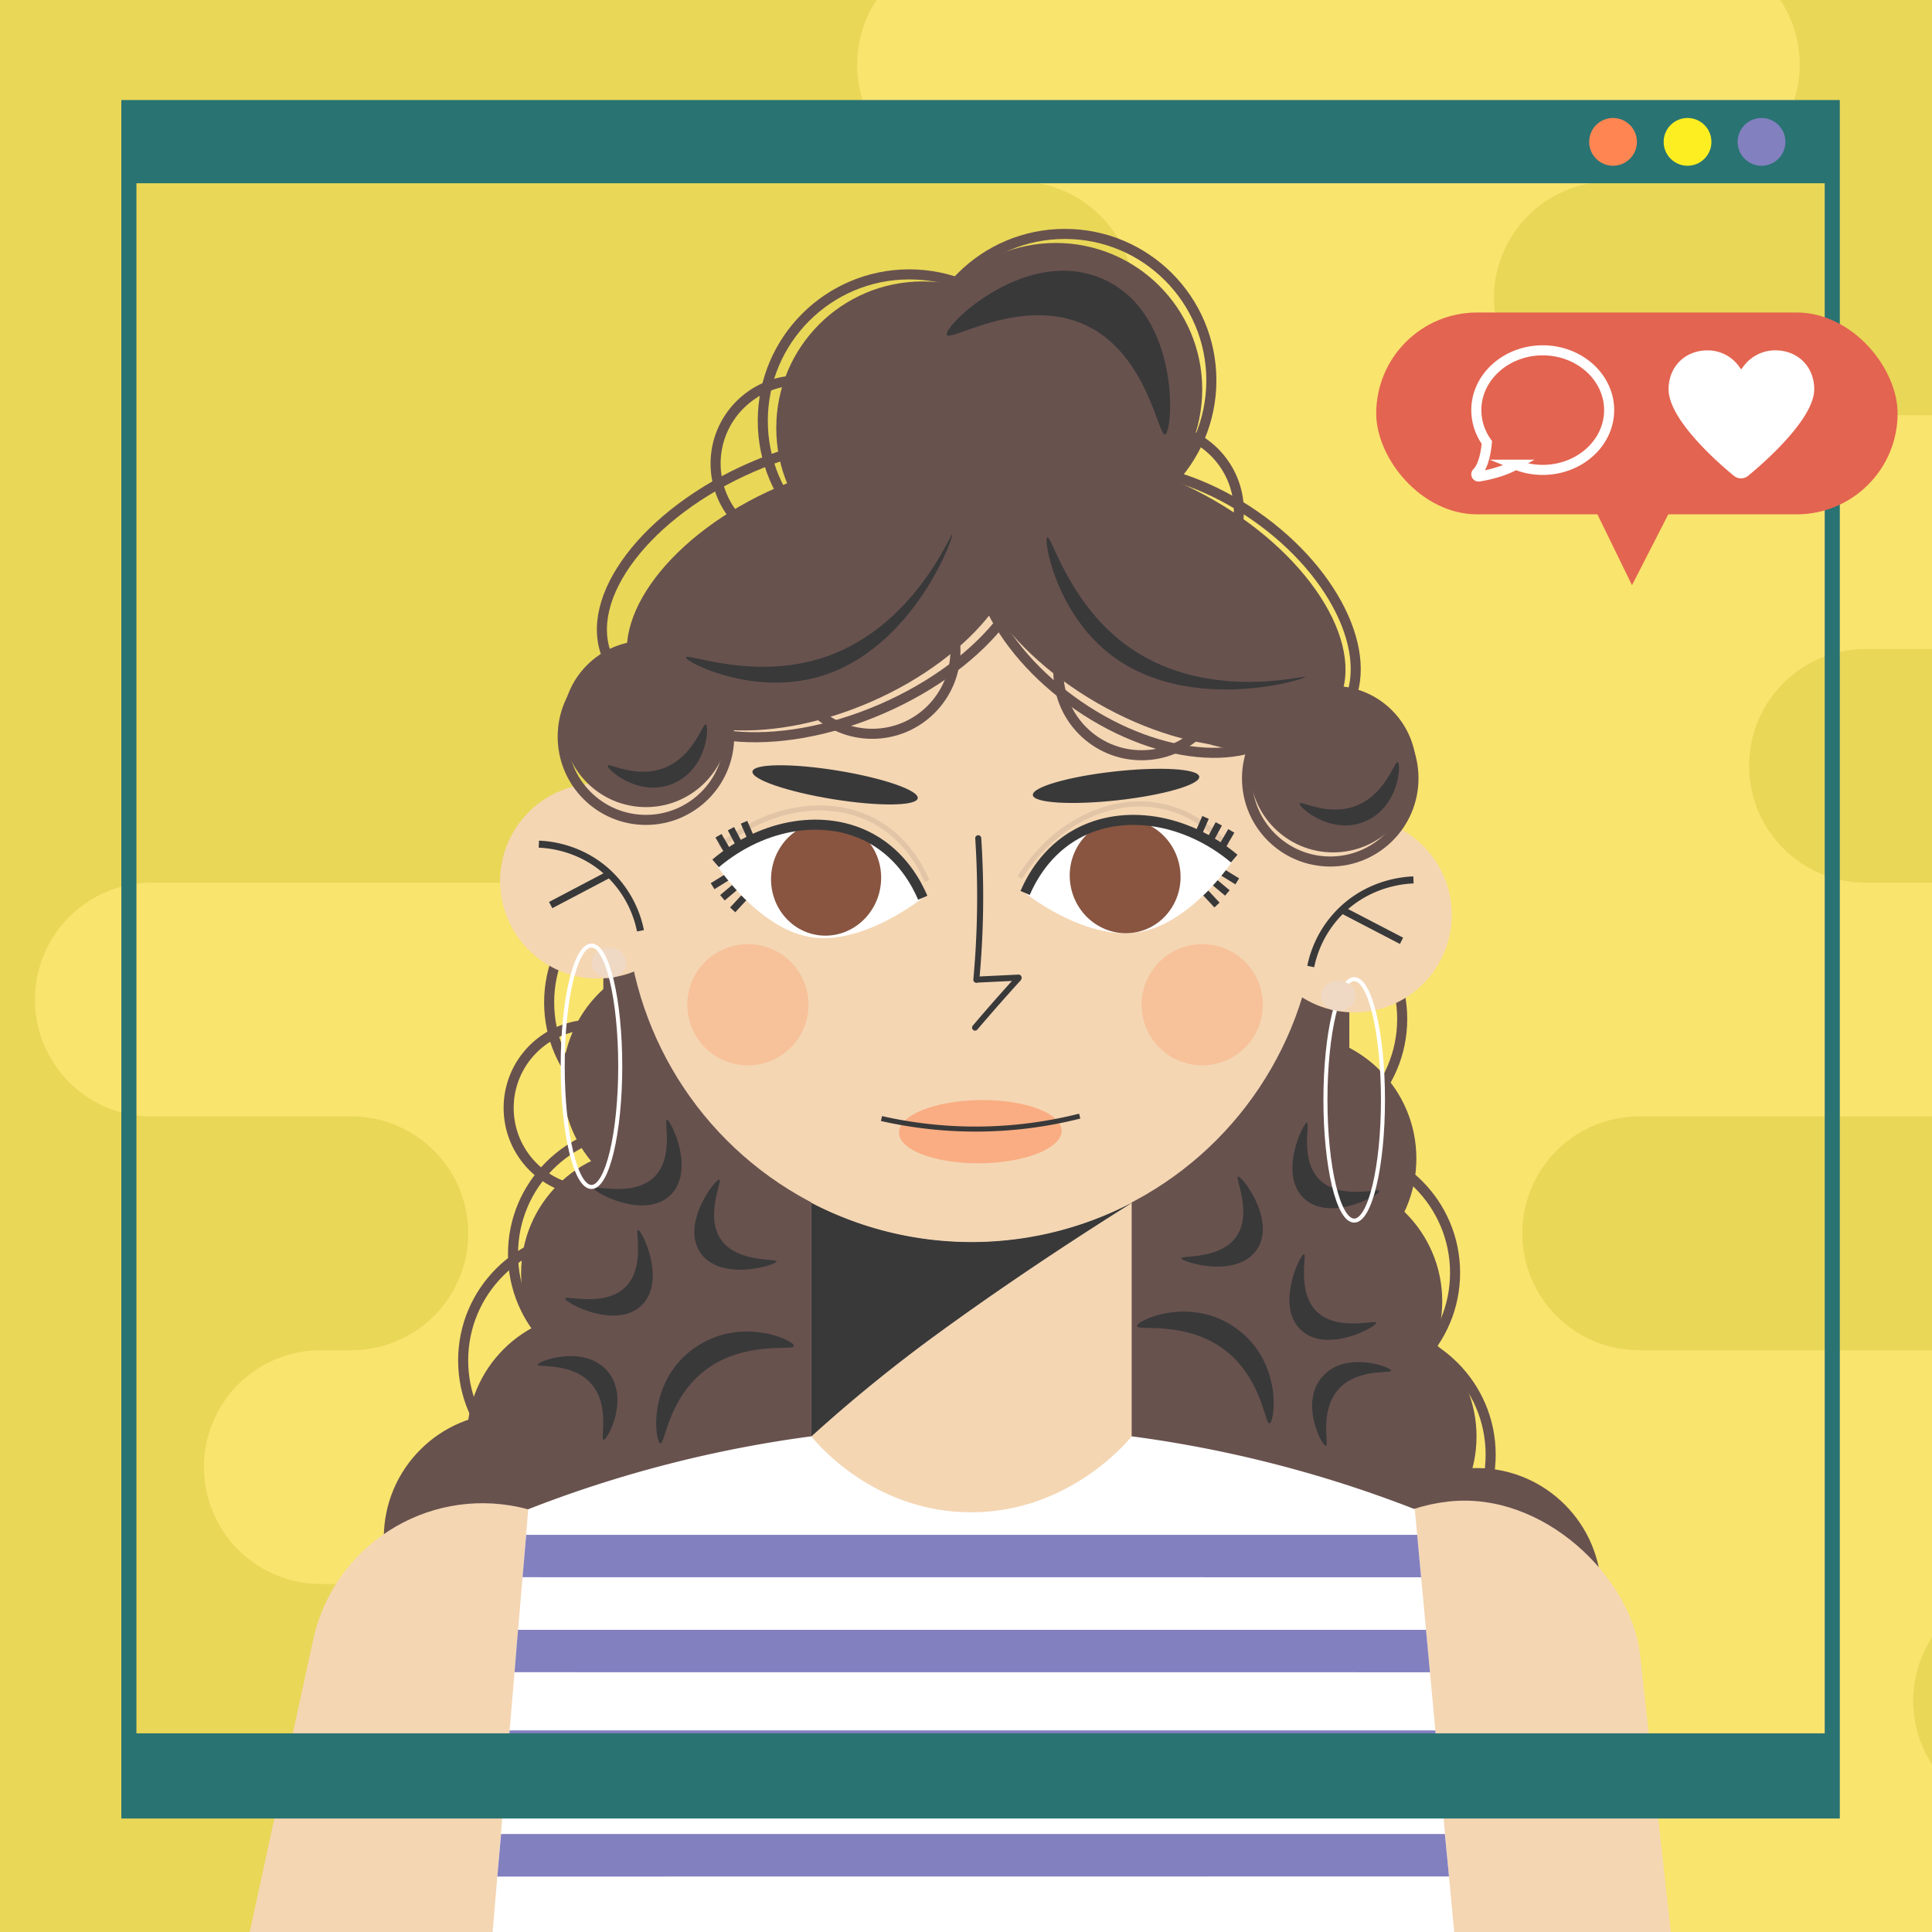 <svg xmlns="http://www.w3.org/2000/svg" viewBox="0 0 1920 1920"><defs><style>.cls-1{fill:#e9d758;}.cls-2{fill:#f9e46e;}.cls-3{fill:#68524e;}.cls-13,.cls-14,.cls-18,.cls-19,.cls-21,.cls-23,.cls-4,.cls-9{fill:none;stroke-miterlimit:10;}.cls-4{stroke:#68524e;}.cls-21,.cls-23,.cls-4{stroke-width:10px;}.cls-5{fill:#f4d6b3;}.cls-6{fill:#fff;}.cls-7{fill:#39393a;}.cls-10,.cls-17,.cls-8{fill:#ff8552;}.cls-8{opacity:0.5;}.cls-18,.cls-21,.cls-9{stroke:#39393a;}.cls-19,.cls-9{stroke-width:5px;}.cls-10{opacity:0.25;}.cls-11{fill:#efd9c5;}.cls-12{fill:#8380c0;}.cls-13,.cls-23{stroke:#fff;}.cls-13{stroke-width:4px;}.cls-14{stroke:#297373;stroke-width:15px;}.cls-15{fill:#297373;}.cls-16{fill:#fcee21;}.cls-18{stroke-width:7px;}.cls-19{stroke:#e2c4a6;}.cls-20{fill:#895540;}.cls-22{fill:#e36450;}</style></defs><g id="BACKGROUND"><rect class="cls-1" x="-61.35" y="-31.92" width="2025.47" height="2025.47"/></g><g id="_2ND_BACK" data-name="2ND BACK"><path class="cls-2" d="M2242.91,1806.44H2017.5a116.15,116.15,0,1,1,0-232.3H2095a116.16,116.16,0,1,0,0-232.31H1630.09a116.16,116.16,0,1,1,0-232.31H2412a116.15,116.15,0,1,0,0-232.3H1855.49a116.16,116.16,0,1,1,0-232.31h211.32a116.16,116.16,0,1,0,0-232.31H1601.92a116.16,116.16,0,1,1,0-232.31h70.44a116.15,116.15,0,1,0,0-232.3H968a116.15,116.15,0,1,0,0,232.3h42.27a116.16,116.16,0,1,1,0,232.31H932.74a116.16,116.16,0,1,0,0,232.31H918.66a116.16,116.16,0,1,1,0,232.31H150.87a116.15,116.15,0,1,0,0,232.3H348.08a116.16,116.16,0,1,1,0,232.31H319.91a116.16,116.16,0,1,0,0,232.31H848.2a116.15,116.15,0,1,1,0,232.3H580.52a116.16,116.16,0,1,0,0,232.31H2242.81a116.16,116.16,0,1,0,0-232.31Z"/></g><g id="ELEMENTS"><circle class="cls-3" cx="1467.36" cy="1583" r="124.06"/><circle class="cls-3" cx="505.49" cy="1528.32" r="124.06"/><circle class="cls-4" cx="588.2" cy="1101.04" r="82.71"/><circle class="cls-4" cx="1357.34" cy="1445.61" r="124.06"/><circle class="cls-3" cx="1343.3" cy="1427.52" r="124.06"/><rect class="cls-5" x="1303.72" y="1490.27" width="344.72" height="664.68" rx="172.36" transform="translate(-191.85 173.75) rotate(-6.33)"/><circle class="cls-3" cx="588.2" cy="1428.54" r="124.06"/><rect class="cls-5" x="273.38" y="1490.27" width="344.72" height="664.68" rx="172.36" transform="translate(396.81 -53.08) rotate(12.25)"/><circle class="cls-4" cx="1269.43" cy="1012.67" r="124.06"/><circle class="cls-4" cx="1321.98" cy="1264.87" r="124.06"/><circle class="cls-4" cx="669.8" cy="996.16" r="124.06"/><circle class="cls-4" cx="633.88" cy="1246.13" r="124.06"/><circle class="cls-4" cx="584.34" cy="1351.96" r="124.06"/><circle class="cls-3" cx="1309.22" cy="1293.24" r="124.06"/><circle class="cls-3" cx="1283.51" cy="1151.29" r="124.06"/><circle class="cls-3" cx="641.92" cy="1265.31" r="124.06"/><circle class="cls-3" cx="683.01" cy="1074.8" r="124.06"/><path class="cls-3" d="M1340.94,1710.61H599.6V798.92C605.87,788.85,736,587.63,978.25,592.05c232.08,4.23,354.28,193.34,362.69,206.87Z"/><path class="cls-6" d="M1483.13,2327.73l-1027.56-4q34.71-411.94,69.41-823.9a1211.27,1211.27,0,0,1,881,0Q1444.56,1913.76,1483.13,2327.73Z"/><path class="cls-5" d="M1124.65,1427.52c-7,8.46-67.4,78.75-166.46,75.26-90.45-3.18-143.75-65.44-151.88-75.26V1109.18h318.34Z"/><path class="cls-7" d="M1124.65,1195.33c7.27-3.79-89.64,54.72-194.54,131.34a1512.41,1512.41,0,0,0-123.8,100.85V1195.33a344.31,344.31,0,0,0,318.34,0Z"/><circle class="cls-5" cx="965.48" cy="890.29" r="343.74"/><circle class="cls-5" cx="593.97" cy="875.53" r="96.92"/><circle class="cls-5" cx="1345.79" cy="909.2" r="96.92"/><ellipse class="cls-7" cx="829.88" cy="779.94" rx="14.38" ry="83.19" transform="translate(-72.92 1474.17) rotate(-80.78)"/><ellipse class="cls-7" cx="1109.08" cy="781.07" rx="83.19" ry="14.38" transform="translate(-79.32 126.97) rotate(-6.33)"/><ellipse class="cls-8" cx="974.3" cy="1124.55" rx="80.85" ry="31.42" transform="translate(-13.75 12.07) rotate(-0.7)"/><path class="cls-9" d="M876,1111.6a422.49,422.49,0,0,0,197-2.42"/><path class="cls-7" d="M969.17,833q1.79,27.45,1.89,55t-1.47,54.73q-.9,15.47-2.32,30.88a3,3,0,0,0,3,3,3.06,3.06,0,0,0,3-3q2.52-27.39,3.38-54.89t0-54.75q-.48-15.48-1.48-30.93a3.08,3.08,0,0,0-3-3,3,3,0,0,0-3,3Z"/><path class="cls-7" d="M970.77,976.53l41.48-2a3,3,0,0,0,0-6l-41.48,2a3,3,0,0,0,0,6Z"/><path class="cls-7" d="M1009.89,970.2q-17.05,18.74-33.61,37.91-4.72,5.46-9.39,11a3.09,3.09,0,0,0,0,4.25,3,3,0,0,0,4.24,0q16.41-19.3,33.32-38.16,4.81-5.38,9.68-10.72a3.07,3.07,0,0,0,0-4.24,3,3,0,0,0-4.24,0Z"/><circle class="cls-10" cx="743.25" cy="998.49" r="60.23"/><circle class="cls-10" cx="1194.76" cy="998.49" r="60.23"/><ellipse class="cls-11" cx="605.18" cy="956.8" rx="16.97" ry="14.98"/><ellipse class="cls-3" cx="818.58" cy="591.16" rx="207.24" ry="116.27" transform="translate(-167.63 374.51) rotate(-23.45)"/><ellipse class="cls-3" cx="1148.45" cy="597.9" rx="116.27" ry="207.24" transform="translate(56.43 1293.54) rotate(-60)"/><circle class="cls-3" cx="641.92" cy="719.39" r="82.71"/><circle class="cls-3" cx="1324.86" cy="764.39" r="82.71"/><circle class="cls-3" cx="917.02" cy="425.25" r="145.57"/><ellipse class="cls-4" cx="829.88" cy="597.9" rx="207.24" ry="116.27" transform="translate(-169.38 379.56) rotate(-23.45)"/><circle class="cls-4" cx="641.92" cy="732.09" r="82.71"/><circle class="cls-4" cx="1321.98" cy="773.45" r="82.71"/><ellipse class="cls-4" cx="1134.52" cy="609.52" rx="111.22" ry="183.65" transform="translate(-10.95 1198.21) rotate(-55.45)"/><circle class="cls-4" cx="866.8" cy="646.53" r="82.71"/><circle class="cls-4" cx="903.62" cy="418.25" r="145.57"/><circle class="cls-4" cx="793.86" cy="460.75" r="82.71"/><circle class="cls-4" cx="1148.45" cy="507.96" r="82.71"/><ellipse class="cls-4" cx="1182.69" cy="597.9" rx="111.22" ry="183.65" transform="matrix(0.57, -0.82, 0.82, 0.57, 19.47, 1232.84)"/><ellipse class="cls-4" cx="793.86" cy="570.82" rx="207.24" ry="116.27" transform="translate(-161.57 362.99) rotate(-23.45)"/><circle class="cls-4" cx="1134.52" cy="667.84" r="82.71"/><path class="cls-12" d="M1421.09,1661.88l-909.76-.06q1.74-21.06,3.47-42.11l902.36,0Z"/><path class="cls-12" d="M1430.41,1761.87H502.9l3.54-42.2h920Q1428.41,1740.77,1430.41,1761.87Z"/><path class="cls-12" d="M1440,1864.81l-945.78.09,3.75-42.29h937.94Q1438,1843.72,1440,1864.81Z"/><path class="cls-12" d="M1412.29,1567.48l-893-.07,3.65-42.13,885.44,0Q1410.32,1546.4,1412.29,1567.48Z"/><path class="cls-7" d="M946.34,531.13c2.1,1-41.62,123.16-143.45,144.1-62.83,12.93-122.48-17.89-121.11-22s63.66,21.35,130.29,2.16C906.45,628.24,944.44,530.22,946.34,531.13Z"/><path class="cls-7" d="M1297.05,672.7c.45,2.29-123.57,40.37-201.29-28.68-48-42.6-59-108.83-54.88-110.18s21,63.78,76.24,105.68C1195.38,698.86,1296.65,670.64,1297.05,672.7Z"/><path class="cls-7" d="M701.36,719.84c3.67.84,1.9,44.46-32.51,58.93s-66.72-15-64.86-18c1.6-2.57,29,13.4,56.82,2.1C689.39,751.3,698.11,719.09,701.36,719.84Z"/><path class="cls-7" d="M1389,757.41c3.67.84,1.9,44.46-32.51,58.93s-66.72-15-64.86-18c1.6-2.57,29,13.4,56.82,2.11C1377,788.87,1385.75,756.66,1389,757.41Z"/><path class="cls-7" d="M1367.7,1314.61c0,4.15-49.62,31.16-75,7s-.67-75.08,3.19-75.23c3.32-.13-7.48,37.2,12.57,56.93C1329.09,1323.64,1367.69,1311,1367.7,1314.61Z"/><path class="cls-7" d="M1370.71,1183.81c0,4.15-49.62,31.16-75,7s-.67-75.08,3.19-75.24c3.32-.13-7.47,37.2,12.57,56.94C1332.1,1192.84,1370.7,1180.15,1370.71,1183.81Z"/><path class="cls-7" d="M1230.39,1169.18c4.1-.64,38.37,44.29,18.4,73s-74.1,12.12-74.84,8.33c-.63-3.26,37.91,1.71,54.35-21.11C1245.21,1206,1226.78,1169.75,1230.39,1169.18Z"/><path class="cls-7" d="M1317.73,1436.91c-3.79.51-26.59-42.29-3.65-68.71s68.53-9.64,68.53-6.08c0,3.06-33.67-2.46-52.41,18.5C1310.92,1402.17,1321.07,1436.45,1317.73,1436.91Z"/><path class="cls-7" d="M1130,1318.08c-2-5.22,52.88-31.58,99.31,2.57s37.33,94.41,32.12,94c-4.49-.34-7.8-45.59-44.83-73.43C1178.57,1312.62,1131.83,1322.68,1130,1318.08Z"/><ellipse class="cls-13" cx="1345.79" cy="1093.07" rx="28.59" ry="119.96"/><ellipse class="cls-11" cx="1330.06" cy="989.61" rx="16.97" ry="14.98"/><path class="cls-7" d="M561.65,1290.5c0,4.15,50.06,31.15,75.64,7s.68-75.08-3.22-75.23c-3.35-.13,7.54,37.2-12.68,56.93C600.6,1299.53,561.66,1286.84,561.65,1290.5Z"/><path class="cls-7" d="M590.35,1181c0,4.15,50.06,31.16,75.64,7s.68-75.08-3.22-75.24c-3.35-.13,7.54,37.2-12.68,56.94C629.3,1190,590.36,1177.3,590.35,1181Z"/><path class="cls-7" d="M714.83,1172.29c-4.13-.65-38.7,44.29-18.56,73s74.76,12.12,75.51,8.33c.64-3.26-38.25,1.71-54.84-21.11C699.89,1209.07,718.48,1172.86,714.83,1172.29Z"/><path class="cls-7" d="M599.74,1431c3.82.52,26.83-42.28,3.68-68.7s-69.15-9.65-69.14-6.08c0,3.06,34-2.47,52.88,18.5C606.61,1396.3,596.37,1430.58,599.74,1431Z"/><path class="cls-7" d="M789.11,1337.89c2-5.21-53.36-31.57-100.2,2.57s-37.67,94.41-32.4,94c4.52-.34,7.86-45.59,45.23-73.43C740.15,1332.44,787.3,1342.49,789.11,1337.89Z"/><ellipse class="cls-13" cx="587.8" cy="1059.64" rx="28.59" ry="119.96"/><circle class="cls-3" cx="1049.19" cy="387.02" r="145.57"/><circle class="cls-4" cx="1058.26" cy="378.04" r="145.57"/><path class="cls-7" d="M940.85,332.77c-3.77-8.39,79.47-90.06,156.15-55.07s69.14,151.56,60.91,154c-7.08,2.07-17.33-79.34-78.56-108.36C1016.4,293.48,944.17,340.17,940.85,332.77Z"/><rect class="cls-14" x="128.09" y="106.92" width="1692.79" height="1692.79"/><rect class="cls-15" x="128.54" y="105.87" width="1692.79" height="76.24"/><circle class="cls-16" cx="1677.06" cy="140.99" r="23.74"/><circle class="cls-12" cx="1750.58" cy="140.99" r="23.74"/><circle class="cls-17" cx="1603.02" cy="140.99" r="23.74"/><rect class="cls-15" x="124.37" y="1722.57" width="1692.79" height="76.24"/><path class="cls-18" d="M535.5,838.93c8.76.33,39.63,2.56,67,26.75a108.11,108.11,0,0,1,34,59.3"/><line class="cls-18" x1="547.25" y1="899.44" x2="604.9" y2="869.11"/><path class="cls-18" d="M1404.69,874.46c-8.86.33-40.09,2.56-67.74,26.76a107.76,107.76,0,0,0-34.36,59.3"/><line class="cls-18" x1="1392.81" y1="934.98" x2="1334.49" y2="904.65"/><path class="cls-19" d="M715.36,841.37c47.7-40.18,109.45-49.69,154.77-24.64,30.72,17,45.23,45.07,51.1,58.8"/><path class="cls-19" d="M1013.47,872.17c32.93-53,88.71-81.12,139.55-71.31,34.47,6.64,57,28.86,66.79,40.1"/><line class="cls-18" x1="724.63" y1="870.48" x2="708.17" y2="880.68"/><line class="cls-18" x1="731.33" y1="880.88" x2="717.93" y2="892.2"/><line class="cls-18" x1="739.23" y1="892.2" x2="728.13" y2="904.21"/><path class="cls-6" d="M917,892.2s-59.23,48-112.23,38.91c-50.94-8.71-91.22-69.23-93.64-73.07h0a191,191,0,0,1,53-28.63c11.19-3.91,35.32-12.33,59.2-10.28C879.09,823.9,912.48,883.78,917,892.2Z"/><ellipse class="cls-20" cx="818.56" cy="875.58" rx="56.7" ry="54.5" transform="matrix(0.16, -0.99, 0.99, 0.16, -176.83, 1543.32)"/><path class="cls-21" d="M711.15,858c47.7-40.18,109.45-49.69,154.77-24.64,30.72,17,45.23,45.07,51.1,58.8"/><line class="cls-18" x1="747.1" y1="834.91" x2="739.4" y2="817.15"/><line class="cls-18" x1="735.41" y1="840.66" x2="726.39" y2="823.54"/><line class="cls-18" x1="723.72" y1="847.31" x2="714.04" y2="830.54"/><line class="cls-18" x1="1212.96" y1="865.69" x2="1229.57" y2="875.89"/><line class="cls-18" x1="1206.2" y1="876.09" x2="1219.72" y2="887.41"/><line class="cls-18" x1="1198.23" y1="887.41" x2="1209.43" y2="899.42"/><path class="cls-6" d="M1018.76,887.41s59.79,48,113.29,38.91c51.41-8.7,92.07-69.22,94.52-73.07h0A193.41,193.41,0,0,0,1173,824.62c-11.29-3.91-35.64-12.32-59.75-10.28C1057.05,819.11,1023.34,879,1018.76,887.41Z"/><ellipse class="cls-20" cx="1118.15" cy="870.79" rx="55" ry="56.72" transform="translate(-156.39 251.05) rotate(-11.98)"/><path class="cls-21" d="M1226.57,853.25c-48.15-40.18-110.48-49.69-156.23-24.64-31,17-45.66,45.07-51.58,58.8"/><line class="cls-18" x1="1190.28" y1="830.12" x2="1198.06" y2="812.36"/><line class="cls-18" x1="1202.08" y1="835.88" x2="1211.19" y2="818.75"/><line class="cls-18" x1="1213.88" y1="842.52" x2="1223.65" y2="825.75"/></g><g id="INSTA"><rect class="cls-22" x="1367.69" y="310.56" width="518.13" height="200.57" rx="100.28"/><path class="cls-22" d="M1621.87,581.56h0q-22.29-45.69-44.6-91.38h91.38Z"/><path class="cls-6" d="M1764.25,348.16a39.12,39.12,0,0,0-32.37,17l-1.5,1.91-1-1.27a38.56,38.56,0,0,0-32.44-17.61c-22.43,0-38.72,16.28-38.72,38.72,0,33.12,60,81.93,64.33,85.44a11.06,11.06,0,0,0,15.27,0c4.38-3.54,65.15-53.12,65.15-85.44C1803,364.44,1786.69,348.16,1764.25,348.16Z"/><path class="cls-23" d="M1533.16,348.16c-36.39,0-66,26.65-66,59.4a54.93,54.93,0,0,0,10.48,32.12c-1.3,14.38-4.78,25.06-9.84,30.11a2.2,2.2,0,0,0,1.56,3.76l.3,0c.9-.13,21.59-3.11,36.56-11.75a71.58,71.58,0,0,0,26.93,5.17c36.39,0,66-26.64,66-59.39S1569.55,348.16,1533.16,348.16Z"/></g></svg>
